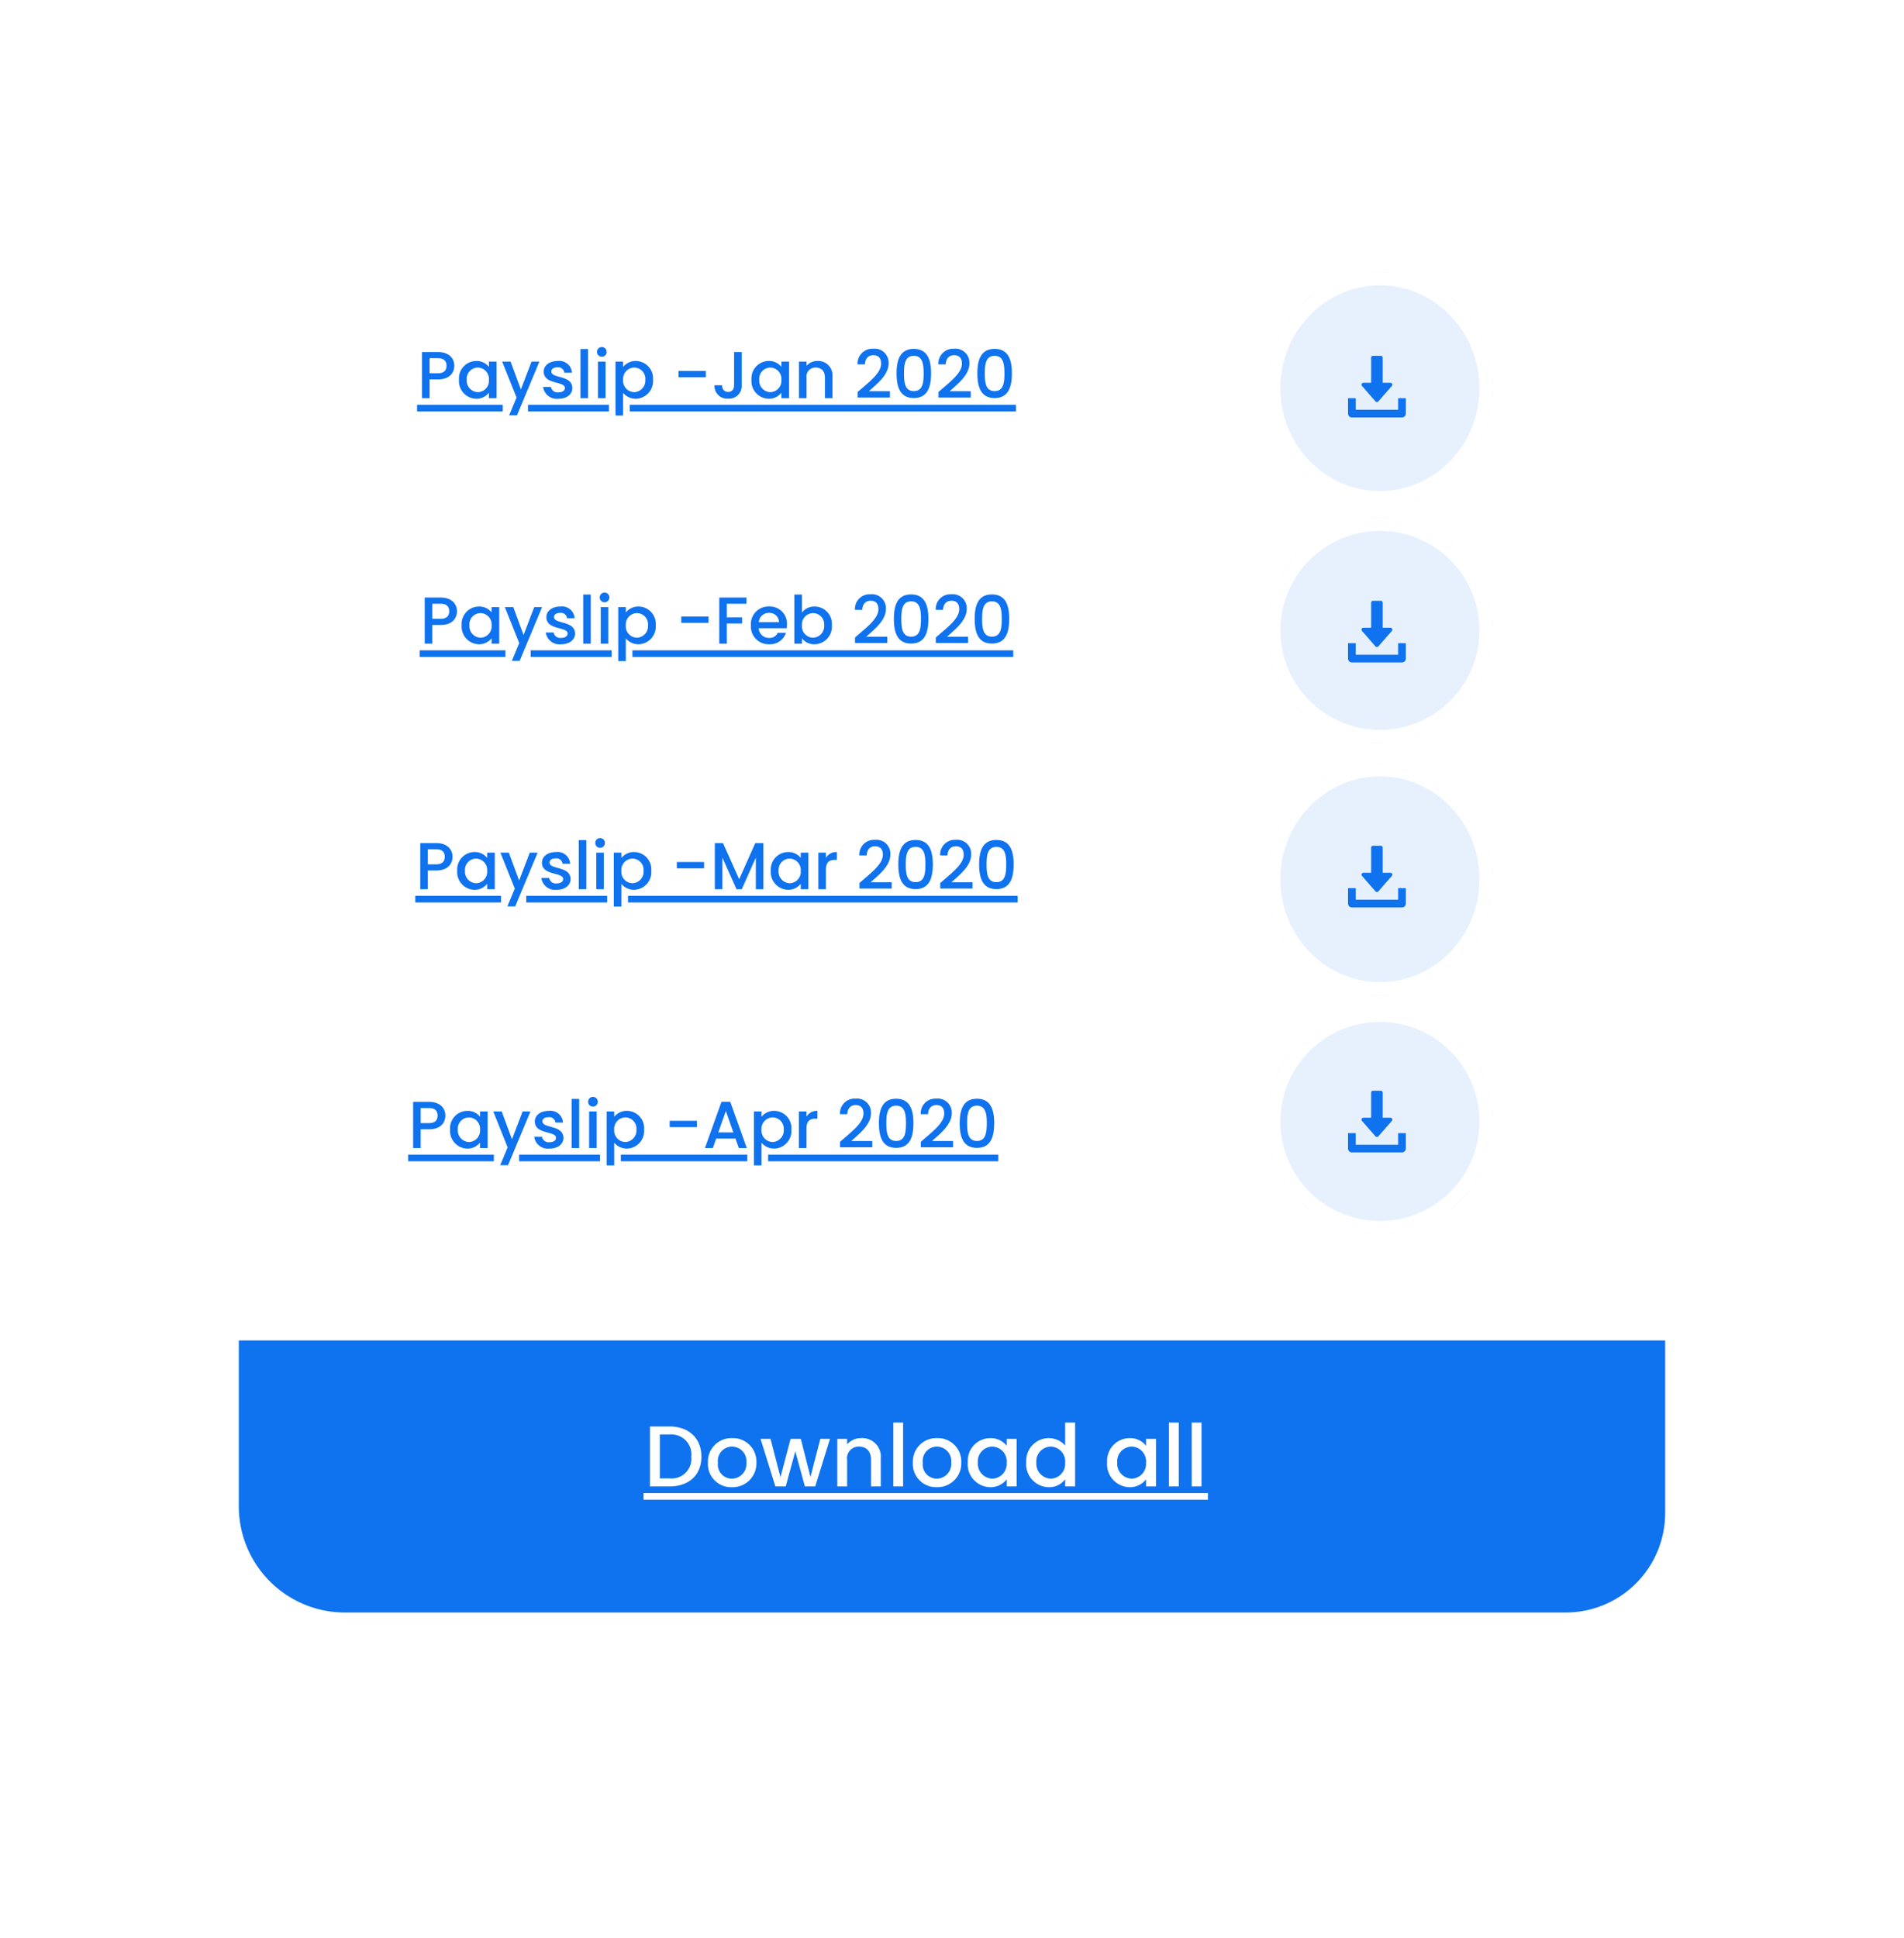 <svg xmlns="http://www.w3.org/2000/svg" xmlns:xlink="http://www.w3.org/1999/xlink" width="287" height="292" viewBox="0 0 287 292"><defs><filter id="a" x="0" y="0" width="287" height="292" filterUnits="userSpaceOnUse"><feOffset dy="16" input="SourceAlpha"/><feGaussianBlur stdDeviation="12" result="b"/><feFlood flood-opacity="0.161"/><feComposite operator="in" in2="b"/><feComposite in="SourceGraphic"/></filter><filter id="c" x="27" y="193" width="233" height="59" filterUnits="userSpaceOnUse"><feOffset dy="3" input="SourceAlpha"/><feGaussianBlur stdDeviation="3" result="d"/><feFlood flood-opacity="0.161"/><feComposite operator="in" in2="d"/><feComposite in="SourceGraphic"/></filter></defs><g transform="translate(35.858 19.731)"><g transform="matrix(1, 0, 0, 1, -35.86, -19.73)" filter="url(#a)"><rect width="215" height="220" rx="16" transform="translate(36 20)" fill="#fff"/></g><g transform="translate(26.877 21.502)"><g transform="translate(0 0)"><g transform="translate(0 0)"><g transform="translate(128.265 -0.233)" fill="#0f72ee" stroke="#fff" stroke-miterlimit="10" stroke-width="2" opacity="0.1"><ellipse cx="17" cy="17.5" rx="17" ry="17.5" stroke="none"/><ellipse cx="17" cy="17.5" rx="16" ry="16.5" fill="none"/></g><path d="M-43.245-3.75V-6.02h1.26c.89,0,1.29.42,1.29,1.14,0,.7-.4,1.13-1.29,1.13Zm3.72-1.13c0-1.13-.81-2.07-2.46-2.07h-2.4V0h1.14V-2.82h1.26C-40.175-2.82-39.525-3.89-39.525-4.88Zm.71,2.1A2.663,2.663,0,0,0-36.235.09a2.372,2.372,0,0,0,1.93-.91V0h1.15V-5.51h-1.15v.8a2.345,2.345,0,0,0-1.91-.89A2.623,2.623,0,0,0-38.815-2.78Zm4.51.02A1.712,1.712,0,0,1-35.975-.9a1.736,1.736,0,0,1-1.67-1.88,1.69,1.69,0,0,1,1.67-1.83A1.709,1.709,0,0,1-34.305-2.76Zm4.82,1.45-1.55-4.2h-1.27l2.17,5.42-1.12,2.68h1.18l3.38-8.1h-1.18Zm7.76-.23c-.06-1.99-3.17-1.37-3.17-2.48,0-.37.32-.62.93-.62a.911.911,0,0,1,1.03.81h1.14a1.889,1.889,0,0,0-2.13-1.77c-1.3,0-2.12.71-2.12,1.59,0,2.02,3.2,1.4,3.2,2.48,0,.38-.35.66-1.01.66a1,1,0,0,1-1.1-.82h-1.18a2.079,2.079,0,0,0,2.3,1.78C-22.535.09-21.725-.61-21.725-1.54ZM-20.5,0h1.14V-7.4H-20.5Zm2.64,0h1.14V-5.51h-1.14Zm.58-6.24a.719.719,0,0,0,.72-.73.719.719,0,0,0-.72-.73.721.721,0,0,0-.73.73A.721.721,0,0,0-17.275-6.24Zm3.2,1.54v-.81h-1.14V2.62h1.14V-.8a2.491,2.491,0,0,0,1.92.89,2.659,2.659,0,0,0,2.59-2.87,2.615,2.615,0,0,0-2.59-2.82A2.4,2.4,0,0,0-14.075-4.7Zm3.35,1.92A1.737,1.737,0,0,1-12.405-.9a1.718,1.718,0,0,1-1.67-1.86,1.714,1.714,0,0,1,1.67-1.85A1.692,1.692,0,0,1-10.725-2.78Zm5.01-.36h4.11V-4.1h-4.11Zm8.37,1.2c0,.58-.29,1-.9,1s-.89-.42-.9-1H-.3A1.905,1.905,0,0,0,1.755.07,1.905,1.905,0,0,0,3.8-1.94V-6.95H2.655Zm2.62-.84A2.663,2.663,0,0,0,7.855.09a2.372,2.372,0,0,0,1.93-.91V0h1.15V-5.51H9.785v.8a2.345,2.345,0,0,0-1.91-.89A2.623,2.623,0,0,0,5.275-2.78Zm4.51.02A1.712,1.712,0,0,1,8.115-.9a1.736,1.736,0,0,1-1.67-1.88,1.69,1.69,0,0,1,1.67-1.83A1.709,1.709,0,0,1,9.785-2.76ZM16.345,0h1.13V-3.25a2.146,2.146,0,0,0-2.26-2.35,2.12,2.12,0,0,0-1.64.72v-.63h-1.14V0h1.14V-3.08a1.336,1.336,0,0,1,1.39-1.53c.83,0,1.38.52,1.38,1.53Zm4.94-.1h4.86v-.95h-3.17c1.17-1.07,2.97-2.42,2.97-4.19a2.1,2.1,0,0,0-2.32-2.2,2.212,2.212,0,0,0-2.35,2.35h1.1c.03-.82.46-1.38,1.26-1.38.85,0,1.18.52,1.18,1.28,0,1.43-1.81,2.75-3.53,4.26Zm5.86-3.64c0,2.12.56,3.72,2.6,3.72s2.6-1.6,2.6-3.72c0-2.08-.56-3.68-2.6-3.68S27.145-5.82,27.145-3.74Zm4.08,0c0,1.43-.15,2.68-1.48,2.68s-1.48-1.25-1.48-2.68c0-1.36.15-2.64,1.48-2.64S31.225-5.1,31.225-3.74ZM33.465-.1h4.86v-.95h-3.17c1.17-1.07,2.97-2.42,2.97-4.19a2.1,2.1,0,0,0-2.32-2.2,2.212,2.212,0,0,0-2.35,2.35h1.1c.03-.82.46-1.38,1.26-1.38.85,0,1.18.52,1.18,1.28,0,1.43-1.81,2.75-3.53,4.26Zm5.86-3.64c0,2.12.56,3.72,2.6,3.72s2.6-1.6,2.6-3.72c0-2.08-.56-3.68-2.6-3.68S39.325-5.82,39.325-3.74Zm4.08,0c0,1.43-.15,2.68-1.48,2.68s-1.48-1.25-1.48-2.68c0-1.36.15-2.64,1.48-2.64S43.4-5.1,43.4-3.74ZM-45.135,1h12.918V2H-45.135Zm16.723,0h12.2V2h-12.2Zm15.337,0h58.21V2h-58.21Z" transform="translate(45.265 18.767)" fill="#0f72ee"/><g transform="translate(140.461 12.386)"><g transform="translate(2.033)"><g transform="translate(0)"><path d="M132.618,4.236a.29.29,0,0,0-.264-.17h-1.162V.29A.291.291,0,0,0,130.9,0H129.74a.29.29,0,0,0-.29.29V4.065h-1.162a.29.29,0,0,0-.218.481L130.1,6.87a.29.29,0,0,0,.437,0l2.033-2.323A.289.289,0,0,0,132.618,4.236Z" transform="translate(-127.998)" fill="#0f72ee"/></g></g><g transform="translate(0 6.389)"><g transform="translate(0)"><path d="M23.55,352v1.742H17.162V352H16v2.323a.581.581,0,0,0,.581.581h7.55a.58.58,0,0,0,.581-.581V352Z" transform="translate(-16 -352)" fill="#0f72ee"/></g></g></g></g></g></g><g transform="translate(26.877 58.055)"><g transform="translate(0 0)"><g transform="translate(0 0)"><g transform="translate(128.265 0.214)" fill="#0f72ee" stroke="#fff" stroke-miterlimit="10" stroke-width="2" opacity="0.1"><circle cx="17" cy="17" r="17" stroke="none"/><circle cx="17" cy="17" r="16" fill="none"/></g><path d="M-42.84-3.75V-6.02h1.26c.89,0,1.29.42,1.29,1.14,0,.7-.4,1.13-1.29,1.13Zm3.72-1.13c0-1.13-.81-2.07-2.46-2.07h-2.4V0h1.14V-2.82h1.26C-39.77-2.82-39.12-3.89-39.12-4.88Zm.71,2.1A2.663,2.663,0,0,0-35.83.09,2.372,2.372,0,0,0-33.9-.82V0h1.15V-5.51H-33.9v.8a2.345,2.345,0,0,0-1.91-.89A2.623,2.623,0,0,0-38.41-2.78Zm4.51.02A1.712,1.712,0,0,1-35.57-.9a1.736,1.736,0,0,1-1.67-1.88,1.69,1.69,0,0,1,1.67-1.83A1.709,1.709,0,0,1-33.9-2.76Zm4.82,1.45-1.55-4.2H-31.9l2.17,5.42-1.12,2.68h1.18l3.38-8.1h-1.18Zm7.76-.23c-.06-1.99-3.17-1.37-3.17-2.48,0-.37.32-.62.93-.62a.911.911,0,0,1,1.03.81h1.14A1.889,1.889,0,0,0-23.52-5.6c-1.3,0-2.12.71-2.12,1.59,0,2.02,3.2,1.4,3.2,2.48,0,.38-.35.66-1.01.66a1,1,0,0,1-1.1-.82h-1.18A2.079,2.079,0,0,0-23.43.09C-22.13.09-21.32-.61-21.32-1.54ZM-20.09,0h1.14V-7.4h-1.14Zm2.64,0h1.14V-5.51h-1.14Zm.58-6.24a.719.719,0,0,0,.72-.73.719.719,0,0,0-.72-.73.721.721,0,0,0-.73.73A.721.721,0,0,0-16.87-6.24Zm3.2,1.54v-.81h-1.14V2.62h1.14V-.8a2.491,2.491,0,0,0,1.92.89A2.659,2.659,0,0,0-9.16-2.78,2.615,2.615,0,0,0-11.75-5.6,2.4,2.4,0,0,0-13.67-4.7Zm3.35,1.92A1.737,1.737,0,0,1-12-.9a1.718,1.718,0,0,1-1.67-1.86A1.714,1.714,0,0,1-12-4.61,1.692,1.692,0,0,1-10.32-2.78Zm5.01-.36H-1.2V-4.1H-5.31ZM.42,0H1.56V-3.04h2.3v-.93H1.56V-6.02H4.51v-.93H.42ZM7.89-4.64A1.431,1.431,0,0,1,9.43-3.25H6.38A1.5,1.5,0,0,1,7.89-4.64Zm2.58,3H9.24a1.334,1.334,0,0,1-1.3.77A1.516,1.516,0,0,1,6.37-2.33h4.21a3.517,3.517,0,0,0,.04-.56A2.57,2.57,0,0,0,7.94-5.6,2.639,2.639,0,0,0,5.19-2.76,2.673,2.673,0,0,0,7.94.09,2.518,2.518,0,0,0,10.47-1.64Zm2.41-3.05V-7.4H11.74V0h1.14V-.8A2.342,2.342,0,0,0,14.8.09a2.659,2.659,0,0,0,2.59-2.87A2.609,2.609,0,0,0,14.8-5.6,2.356,2.356,0,0,0,12.88-4.69Zm3.35,1.91A1.737,1.737,0,0,1,14.55-.9a1.718,1.718,0,0,1-1.67-1.86,1.714,1.714,0,0,1,1.67-1.85A1.692,1.692,0,0,1,16.23-2.78ZM20.88-.1h4.86v-.95H22.57c1.17-1.07,2.97-2.42,2.97-4.19a2.1,2.1,0,0,0-2.32-2.2,2.212,2.212,0,0,0-2.35,2.35h1.1c.03-.82.46-1.38,1.26-1.38.85,0,1.18.52,1.18,1.28,0,1.43-1.81,2.75-3.53,4.26Zm5.86-3.64c0,2.12.56,3.72,2.6,3.72s2.6-1.6,2.6-3.72c0-2.08-.56-3.68-2.6-3.68S26.74-5.82,26.74-3.74Zm4.08,0c0,1.43-.15,2.68-1.48,2.68s-1.48-1.25-1.48-2.68c0-1.36.15-2.64,1.48-2.64S30.82-5.1,30.82-3.74ZM33.06-.1h4.86v-.95H34.75c1.17-1.07,2.97-2.42,2.97-4.19a2.1,2.1,0,0,0-2.32-2.2,2.212,2.212,0,0,0-2.35,2.35h1.1c.03-.82.46-1.38,1.26-1.38.85,0,1.18.52,1.18,1.28,0,1.43-1.81,2.75-3.53,4.26Zm5.86-3.64c0,2.12.56,3.72,2.6,3.72s2.6-1.6,2.6-3.72c0-2.08-.56-3.68-2.6-3.68S38.92-5.82,38.92-3.74Zm4.08,0c0,1.43-.15,2.68-1.48,2.68s-1.48-1.25-1.48-2.68c0-1.36.15-2.64,1.48-2.64S43-5.1,43-3.74ZM-44.73,1h12.918V2H-44.73Zm16.723,0h12.2V2h-12.2ZM-12.67,1h57.4V2h-57.4Z" transform="translate(45.265 19.215)" fill="#0f72ee"/><g transform="translate(140.461 12.751)"><g transform="translate(2.033)"><g transform="translate(0)"><path d="M132.618,4.236a.29.29,0,0,0-.264-.17h-1.162V.29A.291.291,0,0,0,130.9,0H129.74a.29.29,0,0,0-.29.29V4.065h-1.162a.29.29,0,0,0-.218.481L130.1,6.87a.29.29,0,0,0,.437,0l2.033-2.323A.289.289,0,0,0,132.618,4.236Z" transform="translate(-127.998)" fill="#0f72ee"/></g></g><g transform="translate(0 6.389)"><g transform="translate(0)"><path d="M23.55,352v1.742H17.162V352H16v2.323a.581.581,0,0,0,.581.581h7.55a.58.58,0,0,0,.581-.581V352Z" transform="translate(-16 -352)" fill="#0f72ee"/></g></g></g></g></g></g><g transform="translate(26.877 95.682)"><g transform="translate(0 0)"><g transform="translate(0 0)"><g transform="translate(128.265 -0.413)" fill="#0f72ee" stroke="#fff" stroke-miterlimit="10" stroke-width="2" opacity="0.1"><ellipse cx="17" cy="17.5" rx="17" ry="17.5" stroke="none"/><ellipse cx="17" cy="17.5" rx="16" ry="16.5" fill="none"/></g><path d="M-43.51-3.75V-6.02h1.26c.89,0,1.29.42,1.29,1.14,0,.7-.4,1.13-1.29,1.13Zm3.72-1.13c0-1.13-.81-2.07-2.46-2.07h-2.4V0h1.14V-2.82h1.26C-40.44-2.82-39.79-3.89-39.79-4.88Zm.71,2.1A2.663,2.663,0,0,0-36.5.09a2.372,2.372,0,0,0,1.93-.91V0h1.15V-5.51h-1.15v.8a2.345,2.345,0,0,0-1.91-.89A2.623,2.623,0,0,0-39.08-2.78Zm4.51.02A1.712,1.712,0,0,1-36.24-.9a1.736,1.736,0,0,1-1.67-1.88,1.69,1.69,0,0,1,1.67-1.83A1.709,1.709,0,0,1-34.57-2.76Zm4.82,1.45-1.55-4.2h-1.27L-30.4-.09l-1.12,2.68h1.18l3.38-8.1h-1.18Zm7.76-.23c-.06-1.99-3.17-1.37-3.17-2.48,0-.37.32-.62.93-.62a.911.911,0,0,1,1.03.81h1.14A1.889,1.889,0,0,0-24.19-5.6c-1.3,0-2.12.71-2.12,1.59,0,2.02,3.2,1.4,3.2,2.48,0,.38-.35.66-1.01.66a1,1,0,0,1-1.1-.82H-26.4A2.079,2.079,0,0,0-24.1.09C-22.8.09-21.99-.61-21.99-1.54ZM-20.76,0h1.14V-7.4h-1.14Zm2.64,0h1.14V-5.51h-1.14Zm.58-6.24a.719.719,0,0,0,.72-.73.719.719,0,0,0-.72-.73.721.721,0,0,0-.73.73A.721.721,0,0,0-17.54-6.24Zm3.2,1.54v-.81h-1.14V2.62h1.14V-.8a2.491,2.491,0,0,0,1.92.89A2.659,2.659,0,0,0-9.83-2.78,2.615,2.615,0,0,0-12.42-5.6,2.4,2.4,0,0,0-14.34-4.7Zm3.35,1.92A1.737,1.737,0,0,1-12.67-.9a1.718,1.718,0,0,1-1.67-1.86,1.714,1.714,0,0,1,1.67-1.85A1.692,1.692,0,0,1-10.99-2.78Zm5.01-.36h4.11V-4.1H-5.98ZM-.25,0H.89V-4.76L3.02,0h.79L5.93-4.76V0H7.07V-6.95H5.85L3.42-1.5.98-6.95H-.25ZM8.19-2.78A2.663,2.663,0,0,0,10.77.09,2.372,2.372,0,0,0,12.7-.82V0h1.15V-5.51H12.7v.8a2.345,2.345,0,0,0-1.91-.89A2.623,2.623,0,0,0,8.19-2.78Zm4.51.02A1.712,1.712,0,0,1,11.03-.9,1.736,1.736,0,0,1,9.36-2.78a1.69,1.69,0,0,1,1.67-1.83A1.709,1.709,0,0,1,12.7-2.76Zm3.79-.14c0-1.17.52-1.52,1.36-1.52h.29V-5.6a1.8,1.8,0,0,0-1.65.89v-.8H15.35V0h1.14ZM21.55-.1h4.86v-.95H23.24c1.17-1.07,2.97-2.42,2.97-4.19a2.1,2.1,0,0,0-2.32-2.2,2.212,2.212,0,0,0-2.35,2.35h1.1c.03-.82.46-1.38,1.26-1.38.85,0,1.18.52,1.18,1.28,0,1.43-1.81,2.75-3.53,4.26Zm5.86-3.64c0,2.12.56,3.72,2.6,3.72s2.6-1.6,2.6-3.72c0-2.08-.56-3.68-2.6-3.68S27.41-5.82,27.41-3.74Zm4.08,0c0,1.43-.15,2.68-1.48,2.68s-1.48-1.25-1.48-2.68c0-1.36.15-2.64,1.48-2.64S31.49-5.1,31.49-3.74ZM33.73-.1h4.86v-.95H35.42c1.17-1.07,2.97-2.42,2.97-4.19a2.1,2.1,0,0,0-2.32-2.2,2.212,2.212,0,0,0-2.35,2.35h1.1c.03-.82.46-1.38,1.26-1.38.85,0,1.18.52,1.18,1.28,0,1.43-1.81,2.75-3.53,4.26Zm5.86-3.64c0,2.12.56,3.72,2.6,3.72s2.6-1.6,2.6-3.72c0-2.08-.56-3.68-2.6-3.68S39.59-5.82,39.59-3.74Zm4.08,0c0,1.43-.15,2.68-1.48,2.68s-1.48-1.25-1.48-2.68c0-1.36.15-2.64,1.48-2.64S43.67-5.1,43.67-3.74ZM-45.4,1h12.918V2H-45.4Zm16.723,0h12.2V2h-12.2ZM-13.34,1H45.4V2H-13.34Z" transform="translate(45.265 18.587)" fill="#0f72ee"/><g transform="translate(140.461 12.041)"><g transform="translate(2.033)"><g transform="translate(0)"><path d="M132.618,4.236a.29.29,0,0,0-.264-.17h-1.162V.29A.291.291,0,0,0,130.9,0H129.74a.29.29,0,0,0-.29.29V4.065h-1.162a.29.29,0,0,0-.218.481L130.1,6.87a.29.29,0,0,0,.437,0l2.033-2.323A.289.289,0,0,0,132.618,4.236Z" transform="translate(-127.998)" fill="#0f72ee"/></g></g><g transform="translate(0 6.389)"><g transform="translate(0)"><path d="M23.55,352v1.742H17.162V352H16v2.323a.581.581,0,0,0,.581.581h7.55a.58.58,0,0,0,.581-.581V352Z" transform="translate(-16 -352)" fill="#0f72ee"/></g></g></g></g></g></g><g transform="translate(25.801 132.235)"><g transform="translate(0 0)"><g transform="translate(0 0)"><g transform="translate(129.34 0.034)" fill="#0f72ee" stroke="#fff" stroke-miterlimit="10" stroke-width="2" opacity="0.1"><circle cx="17" cy="17" r="17" stroke="none"/><circle cx="17" cy="17" r="16" fill="none"/></g><path d="M-42.585-3.75V-6.02h1.26c.89,0,1.29.42,1.29,1.14,0,.7-.4,1.13-1.29,1.13Zm3.72-1.13c0-1.13-.81-2.07-2.46-2.07h-2.4V0h1.14V-2.82h1.26C-39.515-2.82-38.865-3.89-38.865-4.88Zm.71,2.1A2.663,2.663,0,0,0-35.575.09a2.372,2.372,0,0,0,1.93-.91V0h1.15V-5.51h-1.15v.8a2.345,2.345,0,0,0-1.91-.89A2.623,2.623,0,0,0-38.155-2.78Zm4.51.02A1.712,1.712,0,0,1-35.315-.9a1.736,1.736,0,0,1-1.67-1.88,1.69,1.69,0,0,1,1.67-1.83A1.709,1.709,0,0,1-33.645-2.76Zm4.82,1.45-1.55-4.2h-1.27l2.17,5.42L-30.6,2.59h1.18l3.38-8.1h-1.18Zm7.76-.23c-.06-1.99-3.17-1.37-3.17-2.48,0-.37.32-.62.93-.62a.911.911,0,0,1,1.03.81h1.14a1.889,1.889,0,0,0-2.13-1.77c-1.3,0-2.12.71-2.12,1.59,0,2.02,3.2,1.4,3.2,2.48,0,.38-.35.66-1.01.66a1,1,0,0,1-1.1-.82h-1.18a2.079,2.079,0,0,0,2.3,1.78C-21.875.09-21.065-.61-21.065-1.54ZM-19.835,0h1.14V-7.4h-1.14Zm2.64,0h1.14V-5.51H-17.2Zm.58-6.24a.719.719,0,0,0,.72-.73.719.719,0,0,0-.72-.73.721.721,0,0,0-.73.73A.721.721,0,0,0-16.615-6.24Zm3.2,1.54v-.81h-1.14V2.62h1.14V-.8A2.491,2.491,0,0,0-11.5.09a2.659,2.659,0,0,0,2.59-2.87A2.615,2.615,0,0,0-11.5-5.6,2.4,2.4,0,0,0-13.415-4.7Zm3.35,1.92A1.737,1.737,0,0,1-11.745-.9a1.718,1.718,0,0,1-1.67-1.86,1.714,1.714,0,0,1,1.67-1.85A1.692,1.692,0,0,1-10.065-2.78Zm5.01-.36h4.11V-4.1h-4.11ZM5.365,0h1.2L4.075-6.96H2.755L.265,0h1.19l.5-1.42h2.91Zm-.82-2.35H2.275l1.14-3.23ZM8.785-4.7v-.81H7.645V2.62h1.14V-.8A2.491,2.491,0,0,0,10.7.09a2.659,2.659,0,0,0,2.59-2.87A2.615,2.615,0,0,0,10.7-5.6,2.4,2.4,0,0,0,8.785-4.7Zm3.35,1.92A1.737,1.737,0,0,1,10.455-.9a1.718,1.718,0,0,1-1.67-1.86,1.714,1.714,0,0,1,1.67-1.85A1.692,1.692,0,0,1,12.135-2.78Zm3.43-.12c0-1.17.52-1.52,1.36-1.52h.29V-5.6a1.8,1.8,0,0,0-1.65.89v-.8h-1.14V0h1.14Zm5.06,2.8h4.86v-.95h-3.17c1.17-1.07,2.97-2.42,2.97-4.19a2.1,2.1,0,0,0-2.32-2.2,2.212,2.212,0,0,0-2.35,2.35h1.1c.03-.82.46-1.38,1.26-1.38.85,0,1.18.52,1.18,1.28,0,1.43-1.81,2.75-3.53,4.26Zm5.86-3.64c0,2.12.56,3.72,2.6,3.72s2.6-1.6,2.6-3.72c0-2.08-.56-3.68-2.6-3.68S26.485-5.82,26.485-3.74Zm4.08,0c0,1.43-.15,2.68-1.48,2.68S27.6-2.31,27.6-3.74c0-1.36.15-2.64,1.48-2.64S30.565-5.1,30.565-3.74ZM32.8-.1h4.86v-.95h-3.17c1.17-1.07,2.97-2.42,2.97-4.19a2.1,2.1,0,0,0-2.32-2.2,2.212,2.212,0,0,0-2.35,2.35h1.1c.03-.82.46-1.38,1.26-1.38.85,0,1.18.52,1.18,1.28,0,1.43-1.81,2.75-3.53,4.26Zm5.86-3.64c0,2.12.56,3.72,2.6,3.72s2.6-1.6,2.6-3.72c0-2.08-.56-3.68-2.6-3.68S38.665-5.82,38.665-3.74Zm4.08,0c0,1.43-.15,2.68-1.48,2.68s-1.48-1.25-1.48-2.68c0-1.36.15-2.64,1.48-2.64S42.745-5.1,42.745-3.74ZM-44.475,1h12.918V2H-44.475Zm16.723,0h12.2V2h-12.2Zm15.337,0H6.645V2h-19.06Zm22.2,0h34.69V2H9.785Z" transform="translate(44.34 21.034)" fill="#0f72ee"/><g transform="translate(141.536 12.406)"><g transform="translate(2.033)"><g transform="translate(0)"><path d="M132.618,4.236a.29.29,0,0,0-.264-.17h-1.162V.29A.291.291,0,0,0,130.9,0H129.74a.29.29,0,0,0-.29.29V4.065h-1.162a.29.29,0,0,0-.218.481L130.1,6.87a.29.29,0,0,0,.437,0l2.033-2.323A.289.289,0,0,0,132.618,4.236Z" transform="translate(-127.998)" fill="#0f72ee"/></g></g><g transform="translate(0 6.389)"><g transform="translate(0)"><path d="M23.55,352v1.742H17.162V352H16v2.323a.581.581,0,0,0,.581.581h7.55a.58.58,0,0,0,.581-.581V352Z" transform="translate(-16 -352)" fill="#0f72ee"/></g></g></g></g></g></g><g transform="matrix(1, 0, 0, 1, -35.86, -19.73)" filter="url(#c)"><path d="M0,0H215a0,0,0,0,1,0,0V26a15,15,0,0,1-15,15H16A16,16,0,0,1,0,25V0A0,0,0,0,1,0,0Z" transform="translate(36 199)" fill="#0f72ee"/></g><path d="M3.926-9.035H.975V0H3.926c2.9,0,4.8-1.7,4.8-4.485S6.825-9.035,3.926-9.035ZM2.457-1.209V-7.826H3.926A3.015,3.015,0,0,1,7.2-4.485,2.972,2.972,0,0,1,3.926-1.209Zm14.56-2.379A3.532,3.532,0,0,0,13.364-7.28,3.532,3.532,0,0,0,9.711-3.588,3.492,3.492,0,0,0,13.3.117,3.588,3.588,0,0,0,17.017-3.588Zm-5.8,0a2.134,2.134,0,0,1,2.119-2.405A2.167,2.167,0,0,1,15.5-3.588,2.206,2.206,0,0,1,13.3-1.17,2.119,2.119,0,0,1,11.219-3.588ZM19.877,0h1.56L22.88-5.291,24.323,0h1.56l2.223-7.163H26.65L25.168-1.43,23.712-7.163H22.165L20.644-1.4,19.149-7.163H17.641ZM34.294,0h1.469V-4.225A2.789,2.789,0,0,0,32.825-7.28a2.756,2.756,0,0,0-2.132.936v-.819H29.211V0h1.482V-4A1.736,1.736,0,0,1,32.5-5.993c1.079,0,1.794.676,1.794,1.989Zm3.354,0H39.13V-9.62H37.648ZM47.9-3.588A3.532,3.532,0,0,0,44.252-7.28,3.532,3.532,0,0,0,40.6-3.588a3.492,3.492,0,0,0,3.588,3.7A3.588,3.588,0,0,0,47.9-3.588Zm-5.8,0a2.134,2.134,0,0,1,2.119-2.405,2.167,2.167,0,0,1,2.158,2.405,2.206,2.206,0,0,1-2.2,2.418A2.119,2.119,0,0,1,42.107-3.588Zm6.773-.026A3.463,3.463,0,0,0,52.234.117a3.083,3.083,0,0,0,2.509-1.183V0h1.5V-7.163h-1.5v1.04A3.049,3.049,0,0,0,52.26-7.28,3.409,3.409,0,0,0,48.88-3.614Zm5.863.026A2.225,2.225,0,0,1,52.572-1.17,2.257,2.257,0,0,1,50.4-3.614a2.2,2.2,0,0,1,2.171-2.379A2.221,2.221,0,0,1,54.743-3.588Zm2.951-.026A3.467,3.467,0,0,0,61.074.117a2.97,2.97,0,0,0,2.483-1.2V0h1.5V-9.62h-1.5v3.458a3.3,3.3,0,0,0-2.47-1.118A3.412,3.412,0,0,0,57.694-3.614Zm5.863.026A2.225,2.225,0,0,1,61.386-1.17a2.257,2.257,0,0,1-2.171-2.444,2.2,2.2,0,0,1,2.171-2.379A2.221,2.221,0,0,1,63.557-3.588Zm6.331-.026A3.463,3.463,0,0,0,73.242.117a3.083,3.083,0,0,0,2.509-1.183V0h1.495V-7.163H75.751v1.04A3.049,3.049,0,0,0,73.268-7.28,3.409,3.409,0,0,0,69.888-3.614Zm5.863.026A2.225,2.225,0,0,1,73.58-1.17a2.257,2.257,0,0,1-2.171-2.444A2.2,2.2,0,0,1,73.58-5.993,2.221,2.221,0,0,1,75.751-3.588ZM79.2,0h1.482V-9.62H79.2Zm3.432,0H84.11V-9.62H82.628ZM0,1H85.085V2H0Z" transform="translate(61.142 204.269)" fill="#fff"/></g></svg>